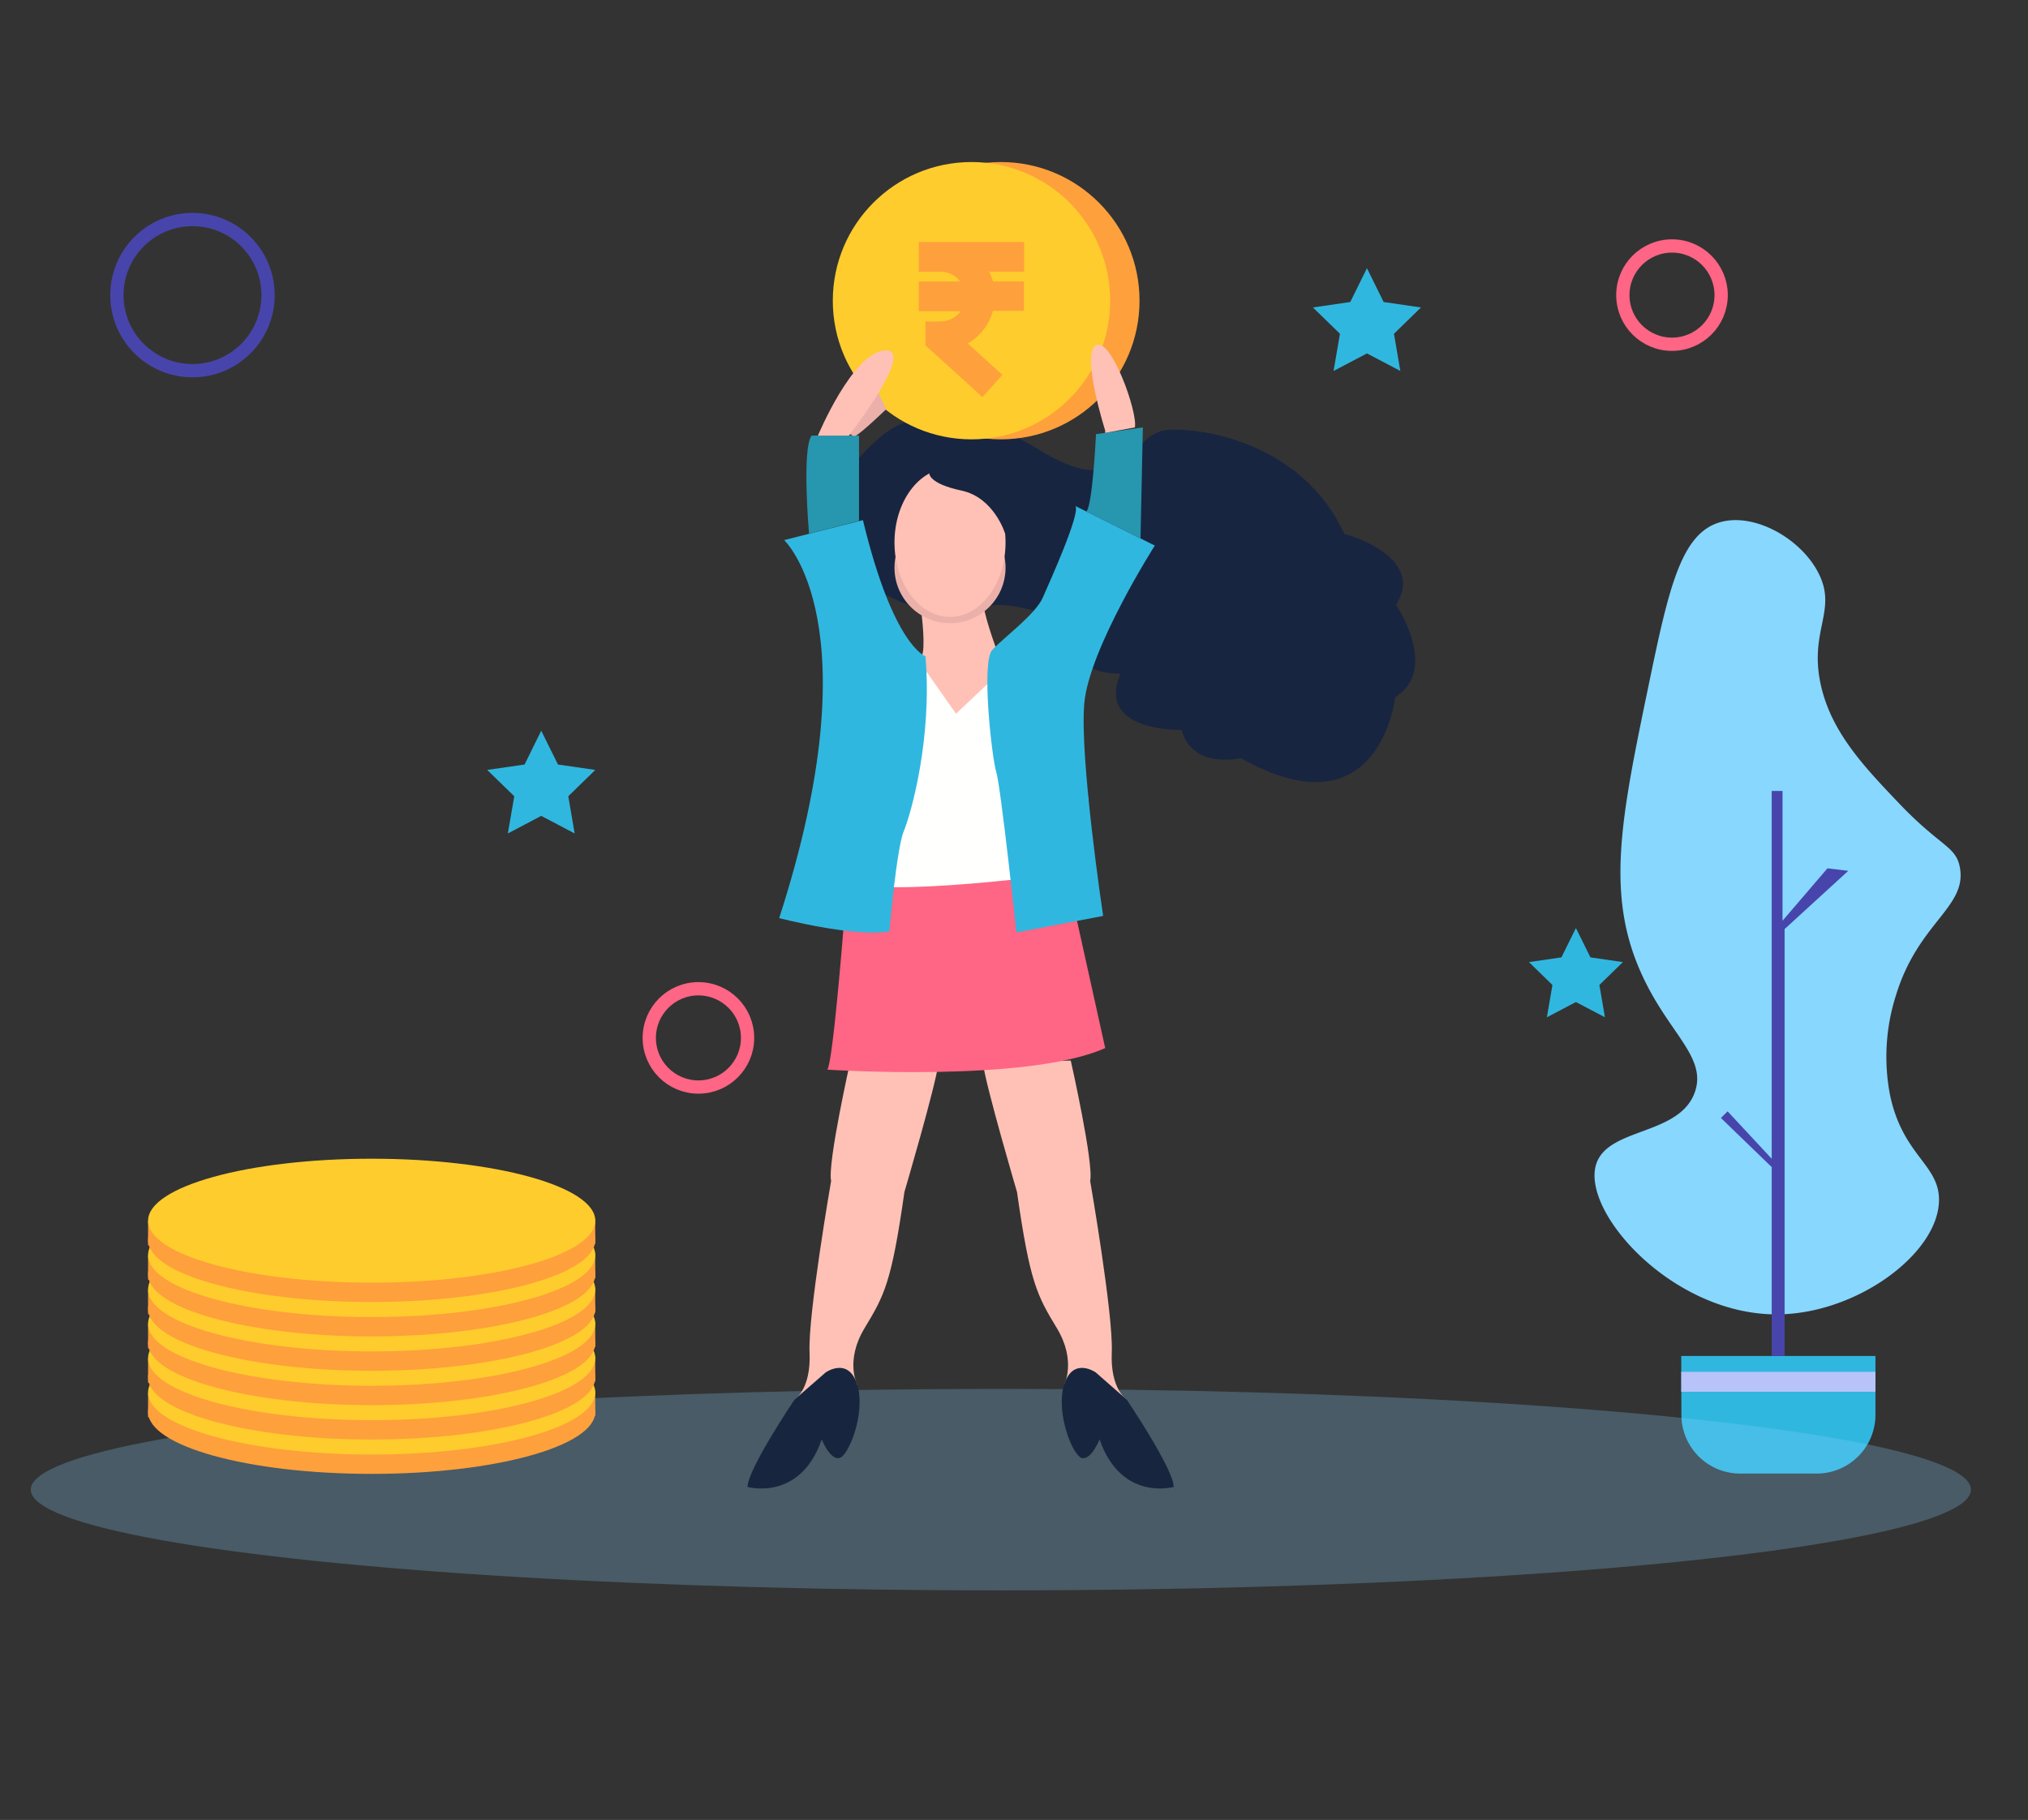 <svg id="Layer_1" data-name="Layer 1" xmlns="http://www.w3.org/2000/svg" viewBox="0 0 458 411.09"><rect x="0" y="0" width="458" height="411.09" fill="#333333" stroke="none"/><defs><style>.cls-1{fill:#30b7df;}.cls-2{fill:#b8c3f9;}.cls-3,.cls-5{fill:#88d7ff;}.cls-4{fill:#4745ab;}.cls-5{opacity:0.25;}.cls-6,.cls-7{fill:none;stroke-miterlimit:10;stroke-width:3px;}.cls-6{stroke:#4745ab;}.cls-7{stroke:#ff6584;}.cls-8{fill:#ffc1b6;}.cls-9{fill:#17263e;}.cls-10{fill:#182540;}.cls-11{fill:#fffffe;}.cls-12{fill:#ff6584;}.cls-13{fill:#2796af;}.cls-14{fill:#eab0a9;}.cls-15{fill:#fea03c;}.cls-16{fill:#fecc2d;}</style></defs><title>friend get discount</title><path class="cls-1" d="M379.69,306.29h43.86v13.28a13.28,13.28,0,0,1-13.28,13.28H393a13.28,13.28,0,0,1-13.28-13.28Z"/><rect class="cls-2" x="379.69" y="309.86" width="43.86" height="4.51"/><path class="cls-3" d="M401.62,296.89c-23.72.29-44.46-23-41.17-33.83,2.59-8.53,19-6.42,22.37-16.54,2.58-7.85-6-13.18-12-26.32-8.31-18.07-4.72-35.41,1.5-65.41,4.54-21.87,7.29-34.32,16.17-36.84,7.7-2.19,18.17,3.63,22.18,11.47,4.37,8.53-2.22,13,.56,25.38,2.42,10.78,10,18.63,17.86,26.88,9.27,9.67,12.65,9.43,13.53,14.29,1.63,9-9.47,12.4-14.47,28.95a45.59,45.59,0,0,0-1.32,22.37C429.7,261.08,438,263,437.9,271.14,437.75,283.11,419.49,296.67,401.62,296.89Z"/><polygon class="cls-4" points="400.12 306.29 400.12 263.62 388.65 252.53 390.16 251.03 400.12 261.74 400.12 178.66 402.56 178.66 402.56 207.98 412.71 196.14 417.41 196.7 403.03 209.86 403.03 306.29 400.12 306.29"/><ellipse class="cls-5" cx="226.03" cy="336.48" rx="219.08" ry="22.76"/><circle class="cls-6" cx="43.47" cy="66.66" r="17.07"/><circle class="cls-7" cx="377.6" cy="66.66" r="11.1"/><circle class="cls-7" cx="157.73" cy="234.44" r="11.1"/><polygon class="cls-1" points="355.9 209.62 359.18 216.25 366.51 217.32 361.2 222.49 362.46 229.78 355.9 226.34 349.35 229.78 350.6 222.49 345.3 217.32 352.63 216.25 355.9 209.62"/><polygon class="cls-1" points="122.23 165.05 126.01 172.69 134.44 173.91 128.34 179.86 129.78 188.26 122.23 184.29 114.69 188.26 116.14 179.86 110.03 173.91 118.47 172.69 122.23 165.05"/><polygon class="cls-1" points="308.71 60.58 312.48 68.22 320.91 69.45 314.81 75.39 316.25 83.79 308.71 79.83 301.17 83.79 302.61 75.39 296.51 69.45 304.94 68.22 308.71 60.58"/><path class="cls-8" d="M192.07,239.56s-5.25,23.31-4.37,27.19c0,0-5.25,30.24-4.87,38.68s-3.37,10.69-3.37,10.69,9.88,2,14.13-3.37c0,0-2.8-5.37,1.66-12.75s6.09-10.25,9-30.75c0,0,7-23.75,7.7-29.12Z"/><path class="cls-9" d="M179.45,316.12s-10.62,15.75-10.62,19.75c0,0,11.88,3.38,16.75-10.75,0,0,1.75,4.5,3.88,4.25s6.13-10.25,4.13-16.62-7.12-2.75-7.12-2.75Z"/><path class="cls-8" d="M241.82,239.56s5.25,23.31,4.38,27.19c0,0,5.25,30.24,4.88,38.68s3.38,10.69,3.38,10.69-9.87,2-14.12-3.37c0,0,2.8-5.37-1.66-12.75s-6.09-10.25-9-30.75c0,0-7-23.75-7.7-29.12Z"/><path class="cls-9" d="M254.44,316.12s10.63,15.75,10.63,19.75c0,0-11.87,3.38-16.75-10.75,0,0-1.75,4.5-3.87,4.25s-6.12-10.25-4.12-16.62,7.13-2.75,7.13-2.75Z"/><path class="cls-10" d="M205.21,136.61s-10.92-3.63-12.59-9.13-4-18.37-2.41-19.75,8.75-11.62,15.5-12.62,10.38-4.75,29.63,6.88,19.88-4.25,28.25-4.87,30.63,3.15,40,23.45c0,0,18.69,5,11.69,16.05,0,0,9.88,14.56-.19,20.87,0,0-3.44,31.5-34.87,13.75,0,0-10.87,2.69-13.37-6.37,0,0-19.44.56-13.81-12.69,0,0-6.72.06-7.17-2.5l-12.32-11.75s-7.06-1.91-9.85-1.1S205.21,136.61,205.21,136.61Z"/><path class="cls-8" d="M208.15,138.92s.94,7.56,0,9.31-1.81,9.19-1.81,9.19,9.94,11.38,11.19,11.38,13.19-2.94,13.19-2.94l-5.89-19.76s-3.05-8.37-2.74-10.43-14.62-6-14.62-6Z"/><path class="cls-11" d="M209.29,151.79l6.61,9.44,7.44-7.06s7.88-3.87,8.19-3.69,14.33,30,14.33,30l-6.64,16-1.62,3.06-14.12,4.13s-18.31,3.19-19.69,2.06-9.25-4.81-9.06-5.87,5.75-15.25,6.56-17.37,5.81-18.49,5.81-18.49l.38-9.51Z"/><path class="cls-12" d="M190.45,210.15s-2.35,29.71-3.6,31.46c0,0,45.13,3,62.75-4.87l-8.75-39.5s-40.5,5.63-50.37,1.88Z"/><path class="cls-1" d="M209,148.23s-7.25-2.25-14.12-30.75L177.09,122s20.38,18.88-1.12,85.38c0,0,16.75,4.38,24.88,3,0,0,1.63-18.75,3.25-22.62S210.59,166.73,209,148.23Z"/><path class="cls-1" d="M242.88,114.31l17.92,8.92S246,146.48,244.88,158.81s4.25,48.08,4.25,48.08l-19.58,3.73S226,177.56,225,174.4s-3.42-24.83-.92-27.58,9.75-8,11.42-11.83S244,116.06,242.88,114.31Z"/><path class="cls-13" d="M182.71,120.55s-1.67-19.07.58-22.16H194v19.28Z"/><path class="cls-13" d="M247.51,98v.24c-.1,2-.86,16.21-2.19,17.3l12.25,6.1.53-25.1L247.5,98.07"/><circle class="cls-14" cx="214.55" cy="128.23" r="12.54"/><ellipse class="cls-8" cx="214.55" cy="122.54" rx="12.54" ry="16.81"/><circle class="cls-15" cx="226.03" cy="67.92" r="31.32"/><circle class="cls-16" cx="219.4" cy="67.92" r="31.32"/><path class="cls-10" d="M209.87,106.94s-.16,2.29,7.26,3.87,9.87,9.74,9.87,9.74l4.88,2.34-.75-13.83L211.3,103Z"/><path class="cls-14" d="M200.15,92.42s-5.75,5.52-6.91,6-2.84-2.23-2.84-2.23l4.88-5.5,3.1-1.9Z"/><path class="cls-8" d="M184.72,98.4s7.75-18.67,15.08-19.25-8.08,19.25-8.08,19.25Z"/><path class="cls-8" d="M249.59,97.23S244.13,80.06,247.47,78s9.5,15,8.83,18.54l-6.71,1.24"/><path class="cls-15" d="M231.3,54.65H207.5v6.72h4.9a5.66,5.66,0,0,1,4.46,2.21H207.5v6.72h9.45a5.65,5.65,0,0,1-4.55,2.32H209V78l12.87,11.68,4.51-5-7.82-7.1a12.35,12.35,0,0,0,5.69-7.37h7V63.57h-7a12.17,12.17,0,0,0-.88-2.21h7.92V54.65Z"/><ellipse class="cls-15" cx="83.94" cy="318.92" rx="50.5" ry="14"/><polygon class="cls-15" points="33.44 314.55 33.44 320.09 37.1 320.84 37.1 319.8 33.44 314.55"/><polygon class="cls-15" points="134.41 314.08 134.44 319.76 130.52 321.67 130.52 319.97 134.41 314.08"/><ellipse class="cls-16" cx="83.94" cy="314.55" rx="50.5" ry="14"/><ellipse class="cls-15" cx="83.94" cy="311.16" rx="50.5" ry="14"/><polygon class="cls-15" points="33.44 306.79 33.44 312.32 37.1 313.07 37.1 312.03 33.44 306.79"/><polygon class="cls-15" points="134.41 306.32 134.44 311.99 130.52 313.91 130.52 312.2 134.41 306.32"/><ellipse class="cls-16" cx="83.94" cy="306.79" rx="50.5" ry="14"/><ellipse class="cls-15" cx="83.94" cy="303.39" rx="50.5" ry="14"/><polygon class="cls-15" points="33.44 299.02 33.44 304.56 37.1 305.31 37.1 304.27 33.44 299.02"/><polygon class="cls-15" points="134.41 298.55 134.44 304.23 130.52 306.14 130.52 304.44 134.41 298.55"/><ellipse class="cls-16" cx="83.94" cy="299.02" rx="50.5" ry="14"/><ellipse class="cls-15" cx="83.94" cy="295.63" rx="50.5" ry="14"/><polygon class="cls-15" points="33.44 291.26 33.44 296.8 37.1 297.55 37.1 296.5 33.44 291.26"/><polygon class="cls-15" points="134.41 290.79 134.44 296.46 130.52 298.38 130.52 296.67 134.41 290.79"/><ellipse class="cls-16" cx="83.94" cy="291.26" rx="50.5" ry="14"/><ellipse class="cls-15" cx="83.94" cy="287.87" rx="50.5" ry="14"/><polygon class="cls-15" points="33.44 283.5 33.44 289.03 37.1 289.78 37.1 288.74 33.44 283.5"/><polygon class="cls-15" points="134.41 283.03 134.44 288.7 130.52 290.62 130.52 288.91 134.41 283.03"/><ellipse class="cls-16" cx="83.94" cy="283.5" rx="50.5" ry="14"/><ellipse class="cls-15" cx="83.94" cy="280.1" rx="50.5" ry="14"/><polygon class="cls-15" points="33.44 275.73 33.44 281.27 37.1 282.02 37.1 280.97 33.44 275.73"/><polygon class="cls-15" points="134.41 275.26 134.44 280.94 130.52 282.85 130.52 281.15 134.41 275.26"/><ellipse class="cls-16" cx="83.94" cy="275.73" rx="50.5" ry="14"/></svg>